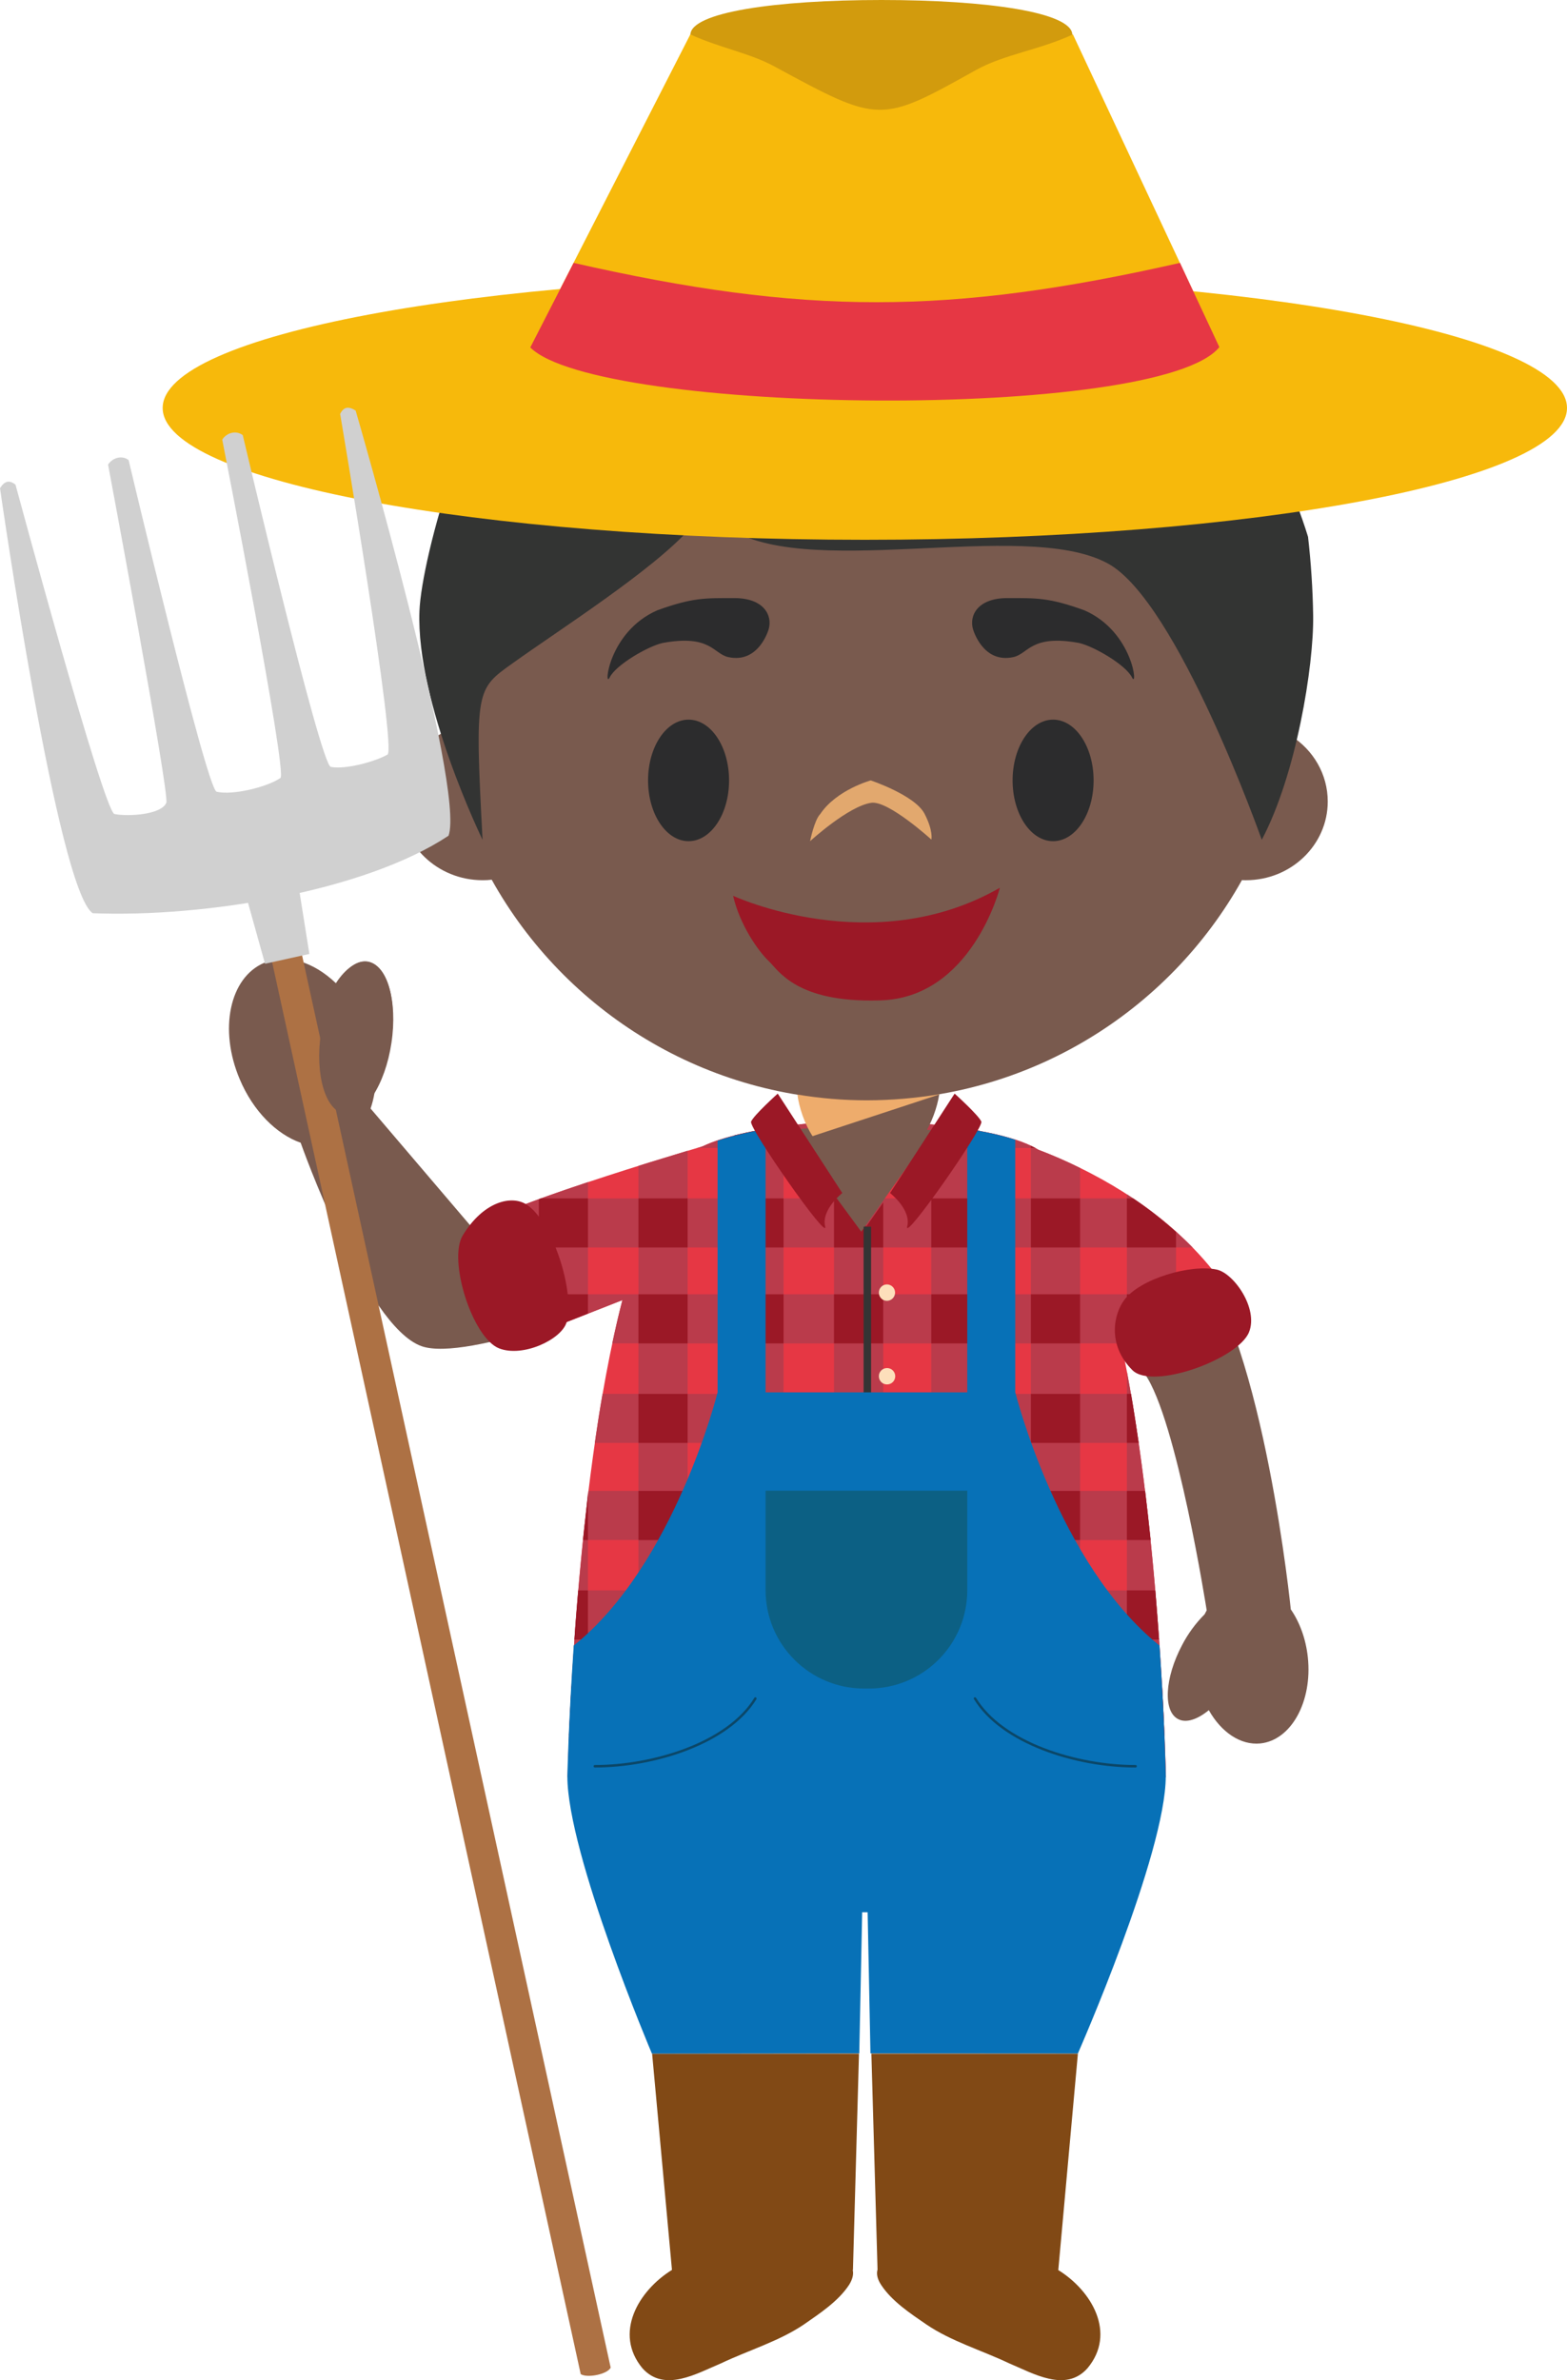 <svg version="1.1" xmlns="http://www.w3.org/2000/svg" xmlns:xlink="http://www.w3.org/1999/xlink" width="77.375" height="117.494" viewBox="0,0,77.375,117.494"><g transform="translate(-201,-121.476)"><g data-paper-data="{&quot;isPaintingLayer&quot;:true}" fill-rule="evenodd" stroke="none" stroke-width="1" stroke-linecap="butt" stroke-linejoin="miter" stroke-miterlimit="10" stroke-dasharray="" stroke-dashoffset="0" style="mix-blend-mode: normal"><path d="M253.242,233.527c1.676,1.029 2.894,3.136 1.454,4.856c-1.079,1.209 -2.671,0.257 -3.881,-0.25c-1.338,-0.636 -2.865,-1.088 -4.075,-1.914c-0.79,-0.542 -1.701,-1.142 -2.232,-1.952c-0.164,-0.252 -0.243,-0.502 -0.183,-0.74h0.006l-0.304,-10.676h10.197l-0.967,10.676h-0.015M243.116,233.527h-0.01c0.055,0.231 -0.022,0.488 -0.182,0.741c-0.529,0.808 -1.446,1.408 -2.226,1.951c-1.214,0.825 -2.744,1.278 -4.083,1.915c-1.21,0.506 -2.808,1.458 -3.892,0.25c-1.427,-1.72 -0.213,-3.821 1.457,-4.857l-0.98,-10.676h10.215l-0.298,10.676z" fill="#814915"/><path d="M214.049,169.004c1.113,-0.476 2.445,-0.038 3.537,1.006c0.479,-0.739 1.067,-1.151 1.602,-1.05c1.012,0.2 1.48,2.117 1.056,4.29c-0.136,0.76 -0.39,1.493 -0.752,2.175c-0.043,0.262 -0.108,0.521 -0.194,0.772l5.106,5.988l10.833,-3.874c0,0 -1.842,2.922 -2.293,3.981c-0.334,0.781 -0.98,3.236 -0.98,3.236c0,0 -7.906,3.21 -10.158,2.398c-2.774,-1 -5.957,-10.032 -5.957,-10.032v-0.006c-1.195,-0.419 -2.349,-1.562 -3.01,-3.133c-1.046,-2.459 -0.502,-5.03 1.21,-5.751M260.032,183.56c3.4,4.34 4.71,17.41 4.71,17.41c0,0 0,-0.019 -0.01,-0.057c0.44,0.636 0.747,1.455 0.846,2.373c0.232,2.187 -0.82,4.09 -2.34,4.253c-0.99,0.1 -1.941,-0.562 -2.549,-1.642c-0.567,0.463 -1.123,0.65 -1.52,0.438c-0.748,-0.392 -0.657,-2.028 0.194,-3.64c0.292,-0.565 0.669,-1.081 1.118,-1.531c0.038,-0.067 0.065,-0.13 0.103,-0.194c0,0 -1.478,-9.442 -3.057,-11.671c-0.792,-1.122 -1.3,-1.748 -1.482,-2.247c-0.15,-0.397 -0.301,-1.157 -0.364,-1.446c-0.51,-2.24 -3.287,-7.295 -3.287,-7.295c0,0 5.974,3.13 7.638,5.249" data-paper-data="{&quot;origPos&quot;:null}" fill="#795a4e"/><path d="M225.824,181.372c0,0 2.239,-1.042 9.877,-3.311c2.116,-1.009 6.4,-1.215 6.4,-1.215l1.63,0.09h0.137l1.627,-0.059c0,0 4.853,0.175 6.782,1.358c7.49,2.88 9.687,7.569 9.687,7.569c-0.772,3.025 -5.075,3.025 -5.075,3.025l-0.428,-0.581c1.872,9.204 2.108,20.962 2.108,20.962h-12.846l-1.89,-2.366l-1.875,2.366h-12.93c0,0 0.283,-14.164 2.705,-23.556l-4.635,1.821c0,0 -2.05,-3.553 -1.274,-6.103" fill="#e63744"/><path d="M230.033,183.057h2.494v2.31h-2.494zM230.03,199.984v-2.487h2.495v2.487h-2.494zM230.033,202.411h2.494v2.31h-2.494zM234.955,183.057h2.304v2.31h-2.304zM234.955,187.793h2.304v2.49h-2.304zM234.955,192.703h2.304v2.37h-2.304zM234.955,197.5h2.304v2.486h-2.304zM234.955,202.411h2.304v2.31h-2.304zM239.692,178.144h2.49v2.49h-2.49zM239.692,183.057h2.49v2.31h-2.49zM239.692,187.793h2.49v2.49h-2.49zM239.692,192.703h2.49v2.37h-2.49zM239.692,197.5h2.49v2.486h-2.49zM239.692,202.411h2.49v2.31h-2.49zM244.613,180.634v-2.49h2.371v2.49h-2.372zM244.613,185.367v-2.31h2.371v2.31h-2.372zM244.613,190.283v-2.49h2.371v2.49h-2.372zM244.613,195.073v-2.37h2.371v2.37h-2.372zM244.613,199.986v-2.486h2.371v2.486h-2.372zM244.613,204.721v-2.31h2.371v2.31h-2.372zM249.413,180.634v-2.49h2.491v2.49h-2.492zM249.413,185.367v-2.31h2.491v2.31h-2.492zM249.413,190.283v-2.49h2.491v2.49h-2.492zM249.413,195.073v-2.37h2.491v2.37h-2.492zM249.413,199.986v-2.486h2.491v2.486h-2.492zM249.413,204.721v-2.31h2.491v2.31h-2.492zM254.333,183.057h2.31v2.31h-2.31zM254.333,192.704h2.31v2.368h-2.31zM254.333,197.5h2.31v2.486h-2.31zM254.333,202.411h2.31v2.31h-2.31zM225.815,181.374c0,0 1.06,-0.497 4.218,-1.545v0.806h2.492v-1.608c0.727,-0.23 1.574,-0.476 2.43,-0.747v2.354h2.302v-2.49h-1.84c0.091,0 0.185,-0.053 0.283,-0.084c2.118,-1.007 6.4,-1.215 6.4,-1.215l1.631,0.09h0.135l1.63,-0.056c0,0 4.85,0.175 6.78,1.355c0.701,0.263 1.388,0.563 2.057,0.9v1.5h2.311v-0.202c1.177,0.75 2.265,1.631 3.244,2.625h-0.818v2.31h2.499v-0.23c0.3,0.418 0.39,0.668 0.39,0.668c-0.234,0.907 -0.782,1.543 -1.438,1.987h-1.45v0.676c-1.152,0.36 -2.192,0.36 -2.192,0.36l-0.235,-0.32v-0.716h-2.31v2.49h2.311v-1.09c1.701,9.044 1.926,20.017 1.926,20.017h-1.927v-2.063h-2.31v2.063h-2.429v-2.063h-2.491v2.063h-2.429v-2.063h-2.371v0.686l-0.783,-0.99l-1.65,2.07v-1.766h-2.488v2.063h-2.435v-2.063h-2.302v2.063h-2.43v-2.063h-2.492v2.063h-1.005c0.133,-4.725 0.476,-9.442 1.03,-14.137h2.467v-2.368h-2.155c0.112,-0.785 0.24,-1.63 0.382,-2.422h1.773v-2.49h-1.295c0.156,-0.727 0.321,-1.448 0.502,-2.137l-4.636,1.822c0,0 -0.514,-0.893 -0.927,-2.11h1.436v-2.31h-1.947c-0.044,-0.604 -0.004,-1.151 0.156,-1.684z" fill="#ba3b4b"/><path d="M251.904,180.634h2.429v2.423h-2.429zM256.643,183.057h2.426v-0.77c-0.606,-0.541 -1.29,-1.101 -2.116,-1.653h-0.31zM256.644,185.367h2.426v2.425h-2.426zM251.904,185.367h2.429v2.425h-2.429zM246.984,180.634h2.429v2.423h-2.429zM246.984,185.367h2.429v2.425h-2.429zM242.18,185.367h2.43v2.425h-2.43zM237.257,180.634h2.433v2.423h-2.433zM237.257,185.367h2.433v2.425h-2.433zM232.525,180.634h2.428v2.423h-2.428zM232.525,185.367h2.428v2.425h-2.428zM227.714,180.634c-0.037,0 -0.048,0.027 -0.107,0.04v2.383h2.427v-2.423h-2.32M230.032,185.367h-2.424v1.905l2.424,-0.953zM237.258,177.519v0.626h2.433v-1.076c-0.819,0.105 -1.631,0.256 -2.433,0.451zM252.13,178.144c-0.069,-0.033 -0.165,-0.07 -0.225,-0.11v0.11h0.225M251.904,190.283h2.429v2.421h-2.429zM246.984,190.283h2.429v2.421h-2.429zM242.18,190.283h2.43v2.421h-2.43zM237.257,190.283h2.433v2.421h-2.433zM232.525,190.283h2.428v2.421h-2.428zM251.904,195.074h2.429v2.426h-2.429zM246.984,195.074h2.429v2.426h-2.429zM242.18,195.074h2.43v2.426h-2.43zM237.257,195.074h2.433v2.426h-2.433zM232.525,195.074h2.428v2.426h-2.428zM251.904,199.986h2.429v2.425h-2.429zM246.984,199.986h2.429v2.425h-2.429zM242.18,199.986h2.43v2.425h-2.43zM237.257,199.986h2.433v2.425h-2.433zM232.525,199.986h2.428v2.425h-2.428zM251.904,204.72h2.429v2.426h-2.429zM246.984,204.72h2.429v2.426h-2.429zM242.181,207.144h1.414l0.239,-0.3l0.24,0.301h0.537v-2.425h-2.431zM237.257,204.72h2.433v2.426h-2.433zM232.525,204.72h2.428v2.426h-2.428zM256.643,192.703h0.584c-0.12,-0.806 -0.243,-1.625 -0.378,-2.42h-0.206zM256.643,197.498h1.174c-0.086,-0.8 -0.172,-1.608 -0.272,-2.425h-0.902zM256.643,202.41h1.592c-0.06,-0.765 -0.118,-1.581 -0.188,-2.426h-1.404zM256.643,204.719v2.426h1.853c-0.022,-0.676 -0.062,-1.499 -0.112,-2.425h-1.741zM230.032,195.169c-0.063,0.786 -0.166,1.544 -0.246,2.329h0.246v-2.328M229.363,202.411h0.668v-2.426h-0.48c-0.074,0.851 -0.139,1.64 -0.188,2.425zM229.092,207.145h0.94v-2.425h-0.818c-0.051,0.907 -0.087,1.755 -0.123,2.425zM242.771,180.635h-0.59v2.423h2.43v-2.225l-0.835,1.183zM247.319,177.012l-0.335,0.472v0.66h2.428v-0.833c-0.729,-0.139 -1.46,-0.236 -2.092,-0.299z" fill="#9b1826"/><path d="M243.527,182.277l-3.672,-4.996c0.659,-0.081 1.321,-0.139 1.984,-0.175l1.632,0.09h0.134l1.63,-0.056c0,0 0.78,0.025 1.83,0.133z" data-paper-data="{&quot;origPos&quot;:null}" fill="#795a4e"/><path d="M256.913,189.11c-1.26,-1.26 -0.913,-2.782 -0.397,-3.465c0.787,-1.05 3.27,-1.77 4.56,-1.498c0.846,0.178 2.066,1.915 1.6,3.084c-0.52,1.326 -4.756,2.882 -5.763,1.88M223.85,182.46c1.008,-1.66 2.388,-2 3.13,-1.535c1.303,0.815 2.423,4.339 1.999,5.819c-0.249,0.855 -2.159,1.754 -3.335,1.293c-1.322,-0.522 -2.534,-4.367 -1.794,-5.577" fill="#9b1826"/><path d="M243.642,182.03h0.37v24.813h-0.369z" fill="#343434"/><path d="M244.396,185.285c-0.002,-0.221 0.175,-0.402 0.396,-0.405c0.223,0 0.405,0.181 0.405,0.405c0,0.223 -0.181,0.405 -0.405,0.405c-0.217,0 -0.396,-0.181 -0.396,-0.404M244.395,189.413c0,-0.224 0.181,-0.405 0.405,-0.405c0.224,0 0.405,0.181 0.405,0.405c0,0.109 -0.044,0.213 -0.121,0.289c-0.078,0.076 -0.183,0.118 -0.292,0.115c-0.217,0 -0.396,-0.181 -0.396,-0.404M244.396,193.052c-0.001,-0.22 0.176,-0.401 0.396,-0.404c0.109,-0.002 0.214,0.039 0.292,0.115c0.078,0.076 0.122,0.18 0.121,0.289c-0.001,0.109 -0.044,0.213 -0.122,0.289c-0.078,0.076 -0.182,0.118 -0.291,0.117c-0.217,0 -0.396,-0.187 -0.396,-0.406M244.396,197.119c-0.002,-0.221 0.175,-0.402 0.396,-0.405c0.109,-0.003 0.215,0.039 0.293,0.115c0.078,0.076 0.122,0.181 0.121,0.29c0,0.224 -0.181,0.405 -0.405,0.405c-0.224,0 -0.405,-0.181 -0.405,-0.405M244.396,200.817c-0.001,-0.106 0.04,-0.208 0.114,-0.284c0.074,-0.076 0.176,-0.119 0.282,-0.12c0.109,-0.003 0.215,0.038 0.292,0.114c0.078,0.076 0.121,0.181 0.121,0.29c0,0.109 -0.044,0.212 -0.122,0.288c-0.078,0.076 -0.183,0.117 -0.291,0.114c-0.22,-0.002 -0.397,-0.182 -0.396,-0.402" fill="#fddfbb"/><path d="M258.255,202.707c0.258,3.783 0.308,6.446 0.308,6.446c0,3.831 -4.339,13.69 -4.339,13.69l-10.243,-0.006l-0.139,-6.966h-0.27l-0.143,6.966l-10.239,0.013c0,0 -4.175,-9.845 -4.175,-13.693c0,0 0.057,-2.667 0.315,-6.45c4.992,-4 7.103,-12.499 7.103,-12.499v-12.424c0.773,-0.252 1.566,-0.439 2.37,-0.56v12.984h9.959v-13.003c0.791,0.12 1.651,0.297 2.368,0.535v12.459c0,0 2.127,8.508 7.125,12.508" fill="#0771b7"/><path d="M257.072,208.728c-2.948,0 -6.637,-1.16 -7.98,-3.377c-0.021,-0.027 -0.008,-0.065 0.017,-0.085c0.025,-0.011 0.065,-0.005 0.084,0.02c1.328,2.181 4.967,3.318 7.878,3.318c0.036,0 0.063,0.025 0.063,0.061c0,0.017 -0.006,0.033 -0.018,0.045c-0.012,0.012 -0.028,0.018 -0.045,0.018M230.37,208.728c2.947,0 6.632,-1.16 7.983,-3.377c0.013,-0.031 0.002,-0.066 -0.025,-0.085c-0.025,-0.011 -0.066,-0.005 -0.078,0.02c-1.326,2.181 -4.973,3.318 -7.88,3.318c-0.034,0 -0.06,0.025 -0.06,0.061c0,0.036 0.026,0.063 0.06,0.063" fill="#0b4768"/><path d="M248.762,195.06v4.914c0.001,1.289 -0.511,2.525 -1.423,3.435c-0.912,0.911 -2.148,1.422 -3.436,1.42h-0.242c-2.682,-0.001 -4.856,-2.173 -4.858,-4.855v-4.913h9.96z" fill="#0c6084"/><path d="M244.95,180.37l3.187,-4.909c0,0 1.19,1.07 1.32,1.384c0.116,0.311 -3.86,6.002 -3.66,5.17c0.207,-0.829 -0.847,-1.646 -0.847,-1.646zM239.403,175.461c0,0 -1.191,1.07 -1.316,1.384c-0.12,0.311 3.86,6.002 3.656,5.17c-0.198,-0.829 0.847,-1.646 0.847,-1.646z" data-paper-data="{&quot;origPos&quot;:null}" fill="#9b1826"/><path d="M264.758,157.807c1.088,0.695 1.803,1.886 1.803,3.236c0,2.141 -1.809,3.884 -4.042,3.884c-0.064,0 -0.128,0 -0.194,-0.006c-3.619,6.484 -10.557,10.871 -18.517,10.871c-7.967,0 -14.911,-4.393 -18.529,-10.89c-0.147,0.019 -0.294,0.025 -0.45,0.025c-2.229,0 -4.044,-1.743 -4.044,-3.885c0,-1.452 0.822,-2.713 2.048,-3.38c-0.142,-0.994 -0.22,-2.008 -0.22,-3.038c0,-11.686 9.495,-21.164 21.195,-21.164c11.702,0 21.195,9.478 21.195,21.164c0,1.08 -0.085,2.141 -0.245,3.183" data-paper-data="{&quot;origPos&quot;:null}" fill="#795a4e"/><path d="M238.95,152.552c0,0 -0.48,1.695 -1.992,1.36c-0.738,-0.164 -0.868,-1.13 -3.238,-0.697c-0.745,0.17 -2.312,1.087 -2.614,1.7c-0.302,0.613 -0.084,-2.248 2.35,-3.312c1.756,-0.634 2.351,-0.603 3.805,-0.603c1.453,0 1.901,0.853 1.69,1.552M249.05,152.552c0,0 0.48,1.695 1.992,1.36c0.738,-0.164 0.868,-1.13 3.238,-0.697c0.745,0.17 2.312,1.087 2.614,1.7c0.302,0.613 0.084,-2.248 -2.35,-3.312c-1.756,-0.634 -2.351,-0.603 -3.805,-0.603c-1.453,0 -1.901,0.853 -1.69,1.552M237,160c0,1.657 -0.895,3 -2,3c-1.105,0 -2,-1.343 -2,-3c0,-1.657 0.895,-3 2,-3c1.105,0 2,1.343 2,3M255,160c0,1.657 -0.895,3 -2,3c-1.105,0 -2,-1.343 -2,-3c0,-1.657 0.895,-3 2,-3c1.105,0 2,1.343 2,3" fill="#2c2c2d"/><path d="M241,163c0,0 0.207,-1.042 0.504,-1.342c0.801,-1.195 2.491,-1.658 2.491,-1.658c0,0 2.175,0.727 2.654,1.641c0.443,0.852 0.341,1.28 0.341,1.28c0,0 -2.125,-1.934 -2.965,-1.816c-1.127,0.158 -3.025,1.895 -3.025,1.895z" fill="#e2a86e"/><path d="M237.2,165.696c0,0 6.897,3.208 13.172,-0.397c0,0 -1.39,5.47 -5.95,5.561c-4.115,0.122 -4.984,-1.492 -5.477,-1.956c-0.492,-0.463 -1.42,-1.772 -1.745,-3.208" data-paper-data="{&quot;origPos&quot;:null}" fill="#9b1826"/><path d="M265.841,151.865c0.034,2.488 -0.837,7.863 -2.538,11.067c0,0 -4.162,-11.777 -7.602,-13.642c-4.191,-2.282 -15.254,1.006 -19.002,-1.945c-0.625,-0.497 -0.555,-1.602 -0.555,-1.602c0,0 -0.716,1.414 -1.06,1.804c-1.819,2.066 -6.529,5.059 -8.766,6.666c-1.8,1.285 -1.886,1.273 -1.49,8.72c0,0 -3.301,-6.78 -3.116,-11.3c0.051,-1.305 0.684,-4.193 1.714,-7.133c3.729,-7.473 11.458,-12.612 20.388,-12.612c10.256,0 18.926,6.779 21.774,16.088c0.148,1.292 0.233,2.59 0.253,3.89" fill="#333433"/><path d="M242.152,178.214c-0.983,0 -1.79,-2.122 -1.79,-3.092h7.045c0,0.97 -0.794,3.092 -1.79,3.092h-3.465" data-paper-data="{&quot;origPos&quot;:null}" fill="#795a4e"/><path d="M241.122,177.561c-0.396,-0.605 -0.674,-1.443 -0.746,-2.053c1.119,0.187 2.268,0.284 3.436,0.284c1.201,-0.003 2.4,-0.104 3.584,-0.303l-0.013,0.013l-6.261,2.058" fill="#eeac6c"/><path d="M278.375,141.615c0,3.593 -15.522,6.507 -34.673,6.507c-19.147,0 -34.67,-2.914 -34.67,-6.507c0,-3.596 15.523,-6.516 34.67,-6.516c19.15,0 34.673,2.92 34.673,6.516" fill="#f7b90b"/><path d="M253.95,123.2c0,1.124 -4.216,4.038 -9.425,4.038c-5.218,0 -9.436,-2.914 -9.436,-4.038c0,-1.12 4.218,-1.724 9.436,-1.724c5.209,0 9.425,0.604 9.425,1.724" fill="#d29b0d"/><path d="M261.209,138.611c-2.968,3.672 -30.675,3.352 -34.025,0.017l7.903,-15.453c1.438,0.661 2.924,0.914 4.14,1.575c5.22,2.83 5.22,2.83 9.957,0.187c1.392,-0.778 3.127,-0.987 4.794,-1.762z" fill="#f7b90b"/><path d="M261.209,138.611c-2.968,3.672 -30.675,3.352 -34.025,0.017l2.14,-4.175c11.386,2.588 18.528,2.588 29.941,0l1.944,4.158" fill="#e63744"/><path d="M231.154,238.352c-0.168,0.337 -1.168,0.524 -1.48,0.32l-15.988,-73.139l1.482,-0.322z" data-paper-data="{&quot;origPos&quot;:null}" fill="#ad7144"/><path d="M216.276,168.566l-2.19,0.484l-1.145,-4.103l2.667,-0.577z" fill="#d0d0d0"/><path d="M217.795,141.909c0.182,-0.358 0.411,-0.386 0.766,-0.166c0,0 5.43,18.665 4.587,20.987c-4.088,2.714 -11.985,4.046 -17.569,3.826c-1.744,-1.155 -4.579,-20.98 -4.579,-20.98c0.219,-0.347 0.445,-0.427 0.765,-0.176c0,0 4.362,16.157 4.889,16.26c0.643,0.129 2.294,0.047 2.557,-0.551c0.181,-0.406 -2.875,-16.699 -2.875,-16.699c0.224,-0.347 0.694,-0.473 1.014,-0.223c0,0 3.857,16.265 4.347,16.372c0.784,0.188 2.491,-0.225 3.151,-0.68c0.355,-0.244 -2.875,-16.702 -2.875,-16.702c0.219,-0.344 0.689,-0.47 1.014,-0.22c0,0 3.83,16.272 4.346,16.375c0.709,0.144 2.174,-0.251 2.8,-0.606c0.47,-0.27 -2.338,-16.817 -2.338,-16.817" fill="#d0d0d0"/><path d="M220.328,172.96c-0.308,2.077 -1.34,3.648 -2.298,3.5c-0.968,-0.143 -1.49,-1.945 -1.18,-4.014c0.31,-2.078 1.336,-3.647 2.295,-3.506c0.968,0.15 1.499,1.946 1.183,4.02" data-paper-data="{&quot;origPos&quot;:null}" fill="#795a4e"/></g></g></svg>